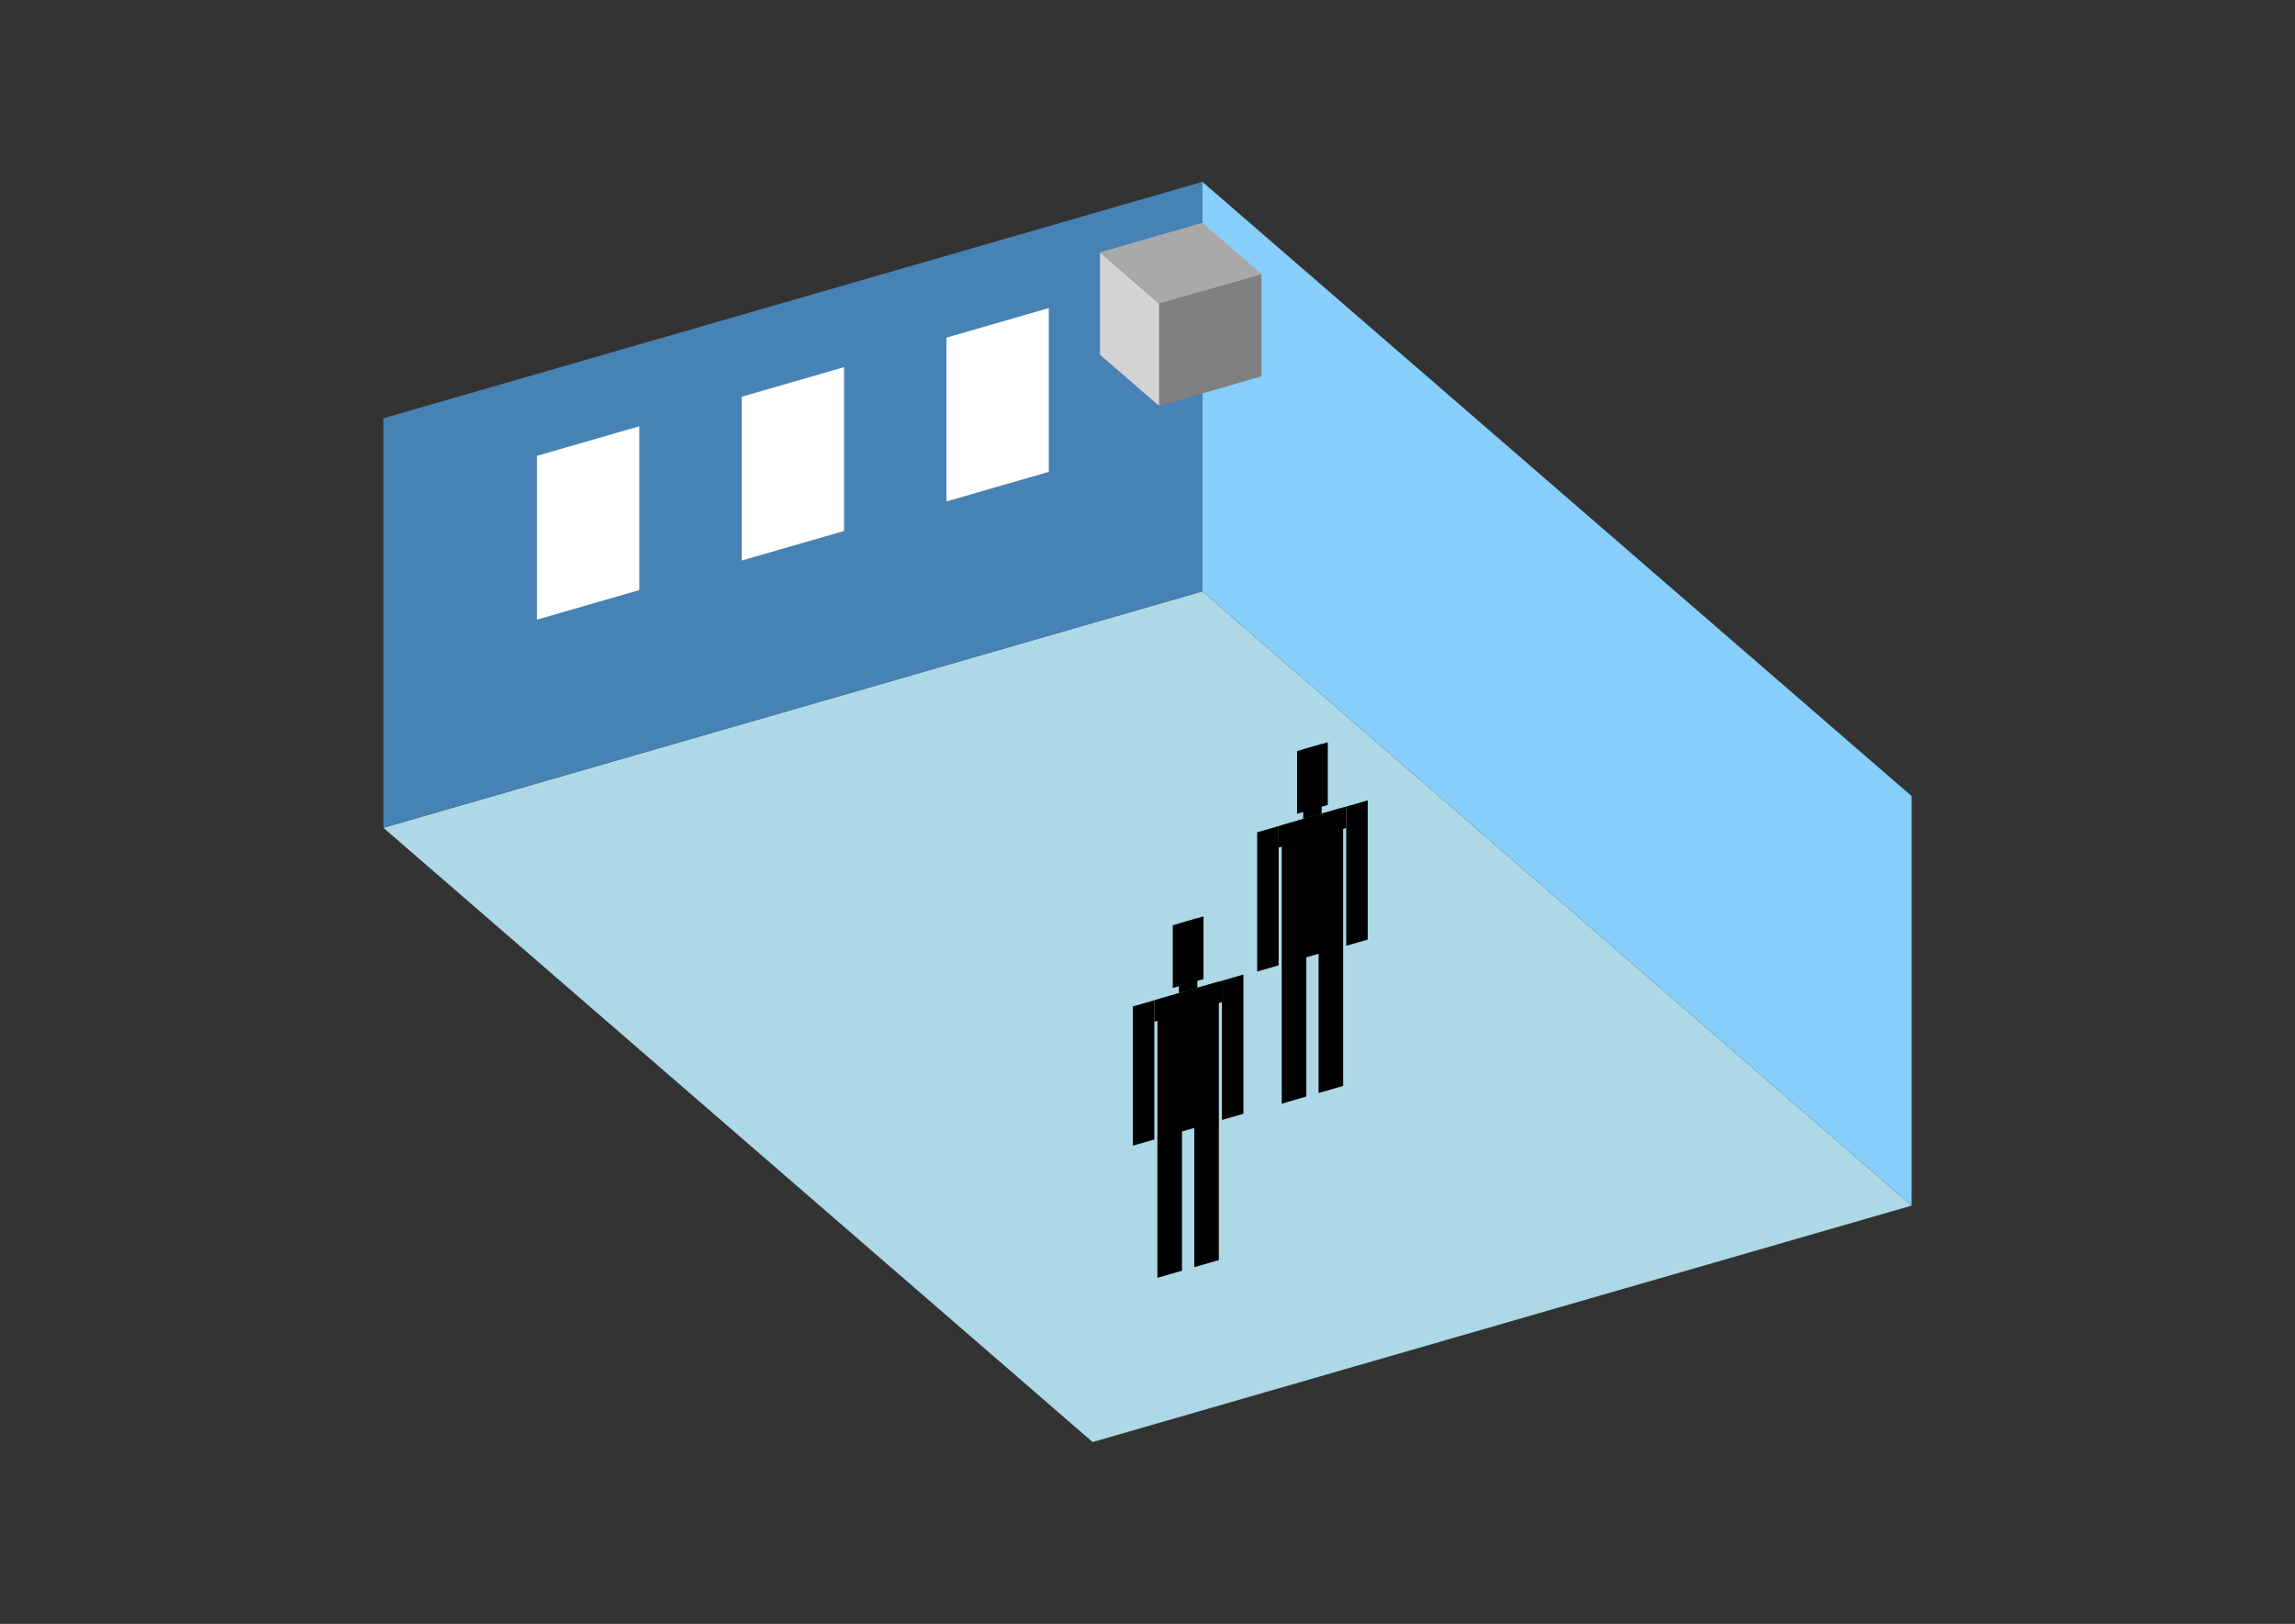 <?xml version="1.0" encoding="UTF-8"?>
<svg
  xmlns="http://www.w3.org/2000/svg"
  width="848"
  height="600"
  style="background-color:white"
>
  <rect width="100%" height="100%" fill="#333333" stroke="none"/>
  <polygon fill="lightblue" points="403.728,532.815 141.654,305.852 444.272,218.494 706.346,445.457" />
  <polygon fill="steelblue" points="141.654,305.852 141.654,154.543 444.272,67.185 444.272,218.494" />
  <polygon fill="lightskyblue" points="706.346,445.457 706.346,294.148 444.272,67.185 444.272,218.494" />
  <polygon fill="white" points="198.395,228.949 198.395,168.425 236.222,157.506 236.222,218.029" />
  <polygon fill="white" points="274.049,207.109 274.049,146.586 311.877,135.666 311.877,196.19" />
  <polygon fill="white" points="349.704,185.27 349.704,124.746 387.531,113.827 387.531,174.35" />
  <polygon fill="grey" points="428.284,149.977 428.284,112.149 466.111,101.23 466.111,139.057" />
  <polygon fill="lightgrey" points="428.284,149.977 428.284,112.149 406.444,93.236 406.444,131.063" />
  <polygon fill="darkgrey" points="428.284,112.149 406.444,93.236 444.272,82.316 466.111,101.23" />
  <polygon fill="hsl(288.0,50.0%,50.66%)" points="473.597,407.781 473.597,355.822 482.676,353.201 482.676,405.16" />
  <polygon fill="hsl(288.0,50.0%,50.66%)" points="496.294,401.229 496.294,349.27 487.215,351.891 487.215,403.85" />
  <polygon fill="hsl(288.0,50.0%,50.66%)" points="464.519,358.957 464.519,307.512 472.462,305.219 472.462,356.664" />
  <polygon fill="hsl(288.0,50.0%,50.66%)" points="497.428,349.457 497.428,298.012 505.372,295.719 505.372,347.164" />
  <polygon fill="hsl(288.0,50.0%,50.66%)" points="472.462,313.163 472.462,305.219 497.428,298.012 497.428,305.956" />
  <polygon fill="hsl(288.0,50.0%,50.66%)" points="473.597,356.336 473.597,304.891 496.294,298.339 496.294,349.784" />
  <polygon fill="hsl(288.0,50.0%,50.66%)" points="479.271,300.681 479.271,277.531 490.62,274.255 490.62,297.405" />
  <polygon fill="hsl(288.0,50.0%,50.66%)" points="481.541,302.598 481.541,276.876 488.35,274.91 488.35,300.633" />
  <polygon fill="hsl(288.0,50.0%,42.218%)" points="427.668,472.134 427.668,420.174 436.746,417.553 436.746,469.513" />
  <polygon fill="hsl(288.0,50.0%,42.218%)" points="450.364,465.582 450.364,413.622 441.285,416.243 441.285,468.202" />
  <polygon fill="hsl(288.0,50.0%,42.218%)" points="418.589,423.309 418.589,371.864 426.533,369.571 426.533,421.016" />
  <polygon fill="hsl(288.0,50.0%,42.218%)" points="451.499,413.809 451.499,362.364 459.442,360.071 459.442,411.516" />
  <polygon fill="hsl(288.0,50.0%,42.218%)" points="426.533,377.515 426.533,369.571 451.499,362.364 451.499,370.308" />
  <polygon fill="hsl(288.0,50.0%,42.218%)" points="427.668,420.689 427.668,369.244 450.364,362.692 450.364,414.137" />
  <polygon fill="hsl(288.0,50.0%,42.218%)" points="433.342,365.034 433.342,341.883 444.69,338.607 444.69,361.758" />
  <polygon fill="hsl(288.0,50.0%,42.218%)" points="435.611,366.951 435.611,341.228 442.42,339.263 442.42,364.985" />
</svg>
